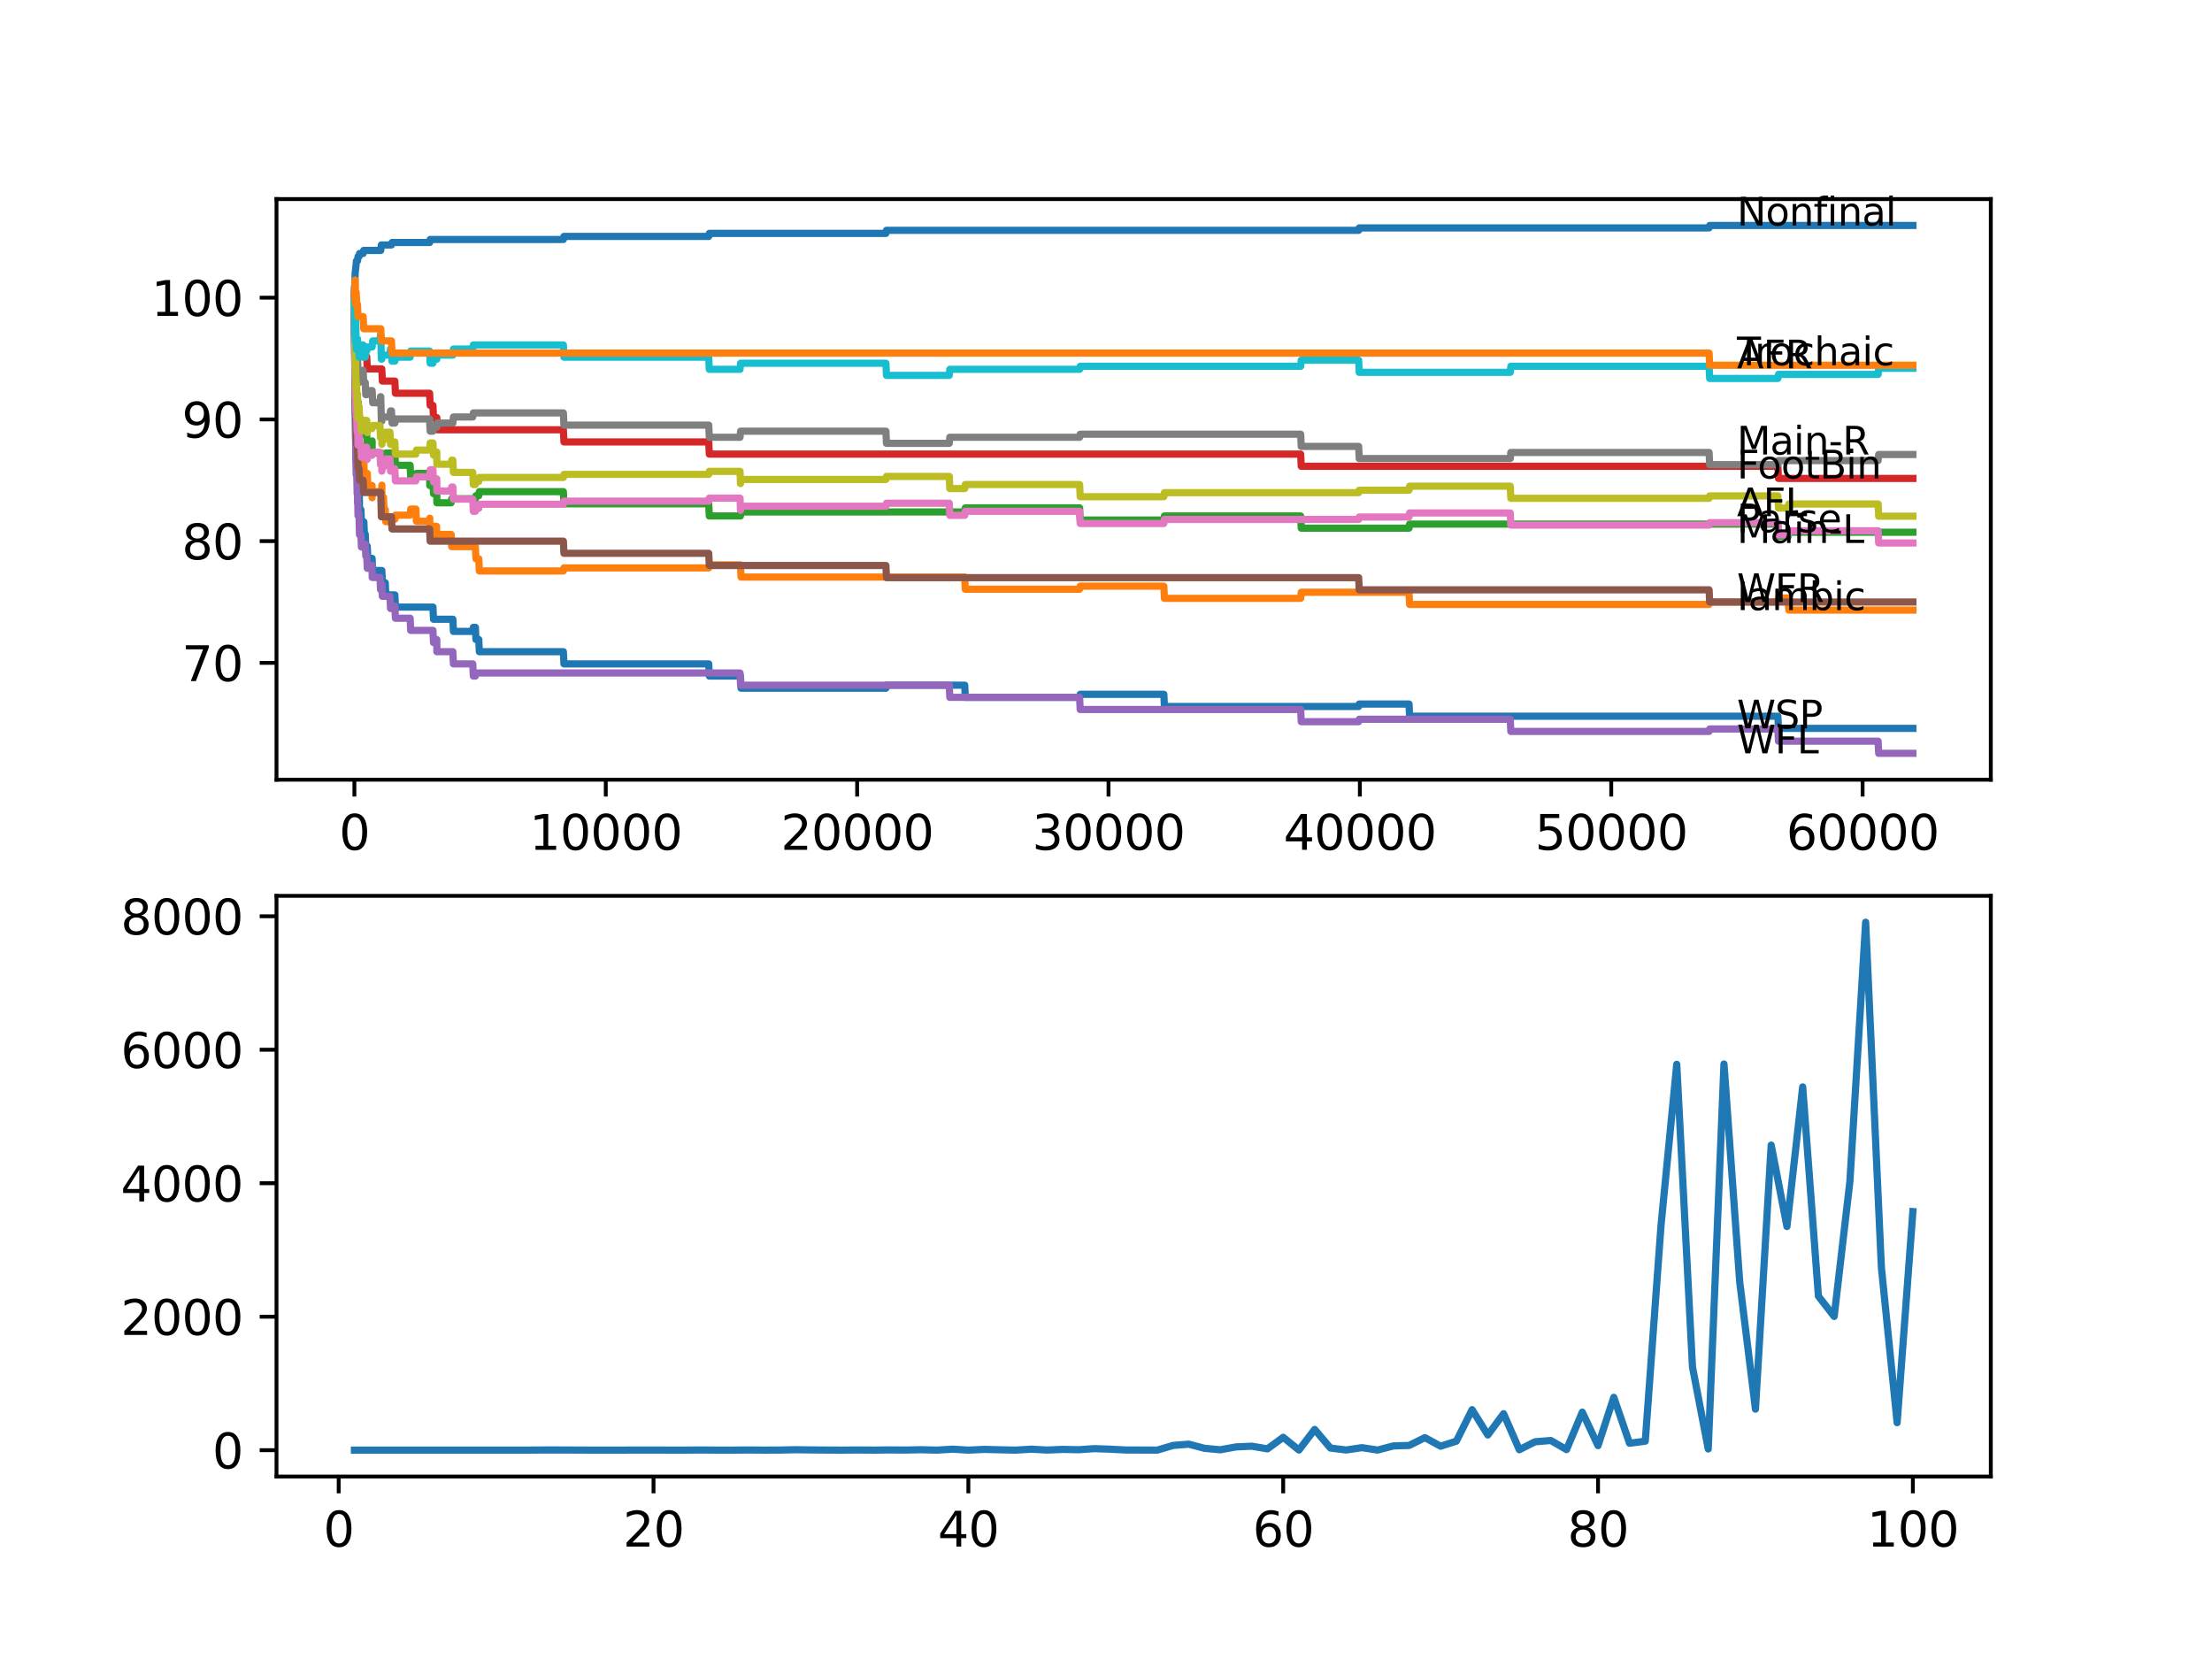 <?xml version="1.0" encoding="utf-8" standalone="no"?>
<!DOCTYPE svg PUBLIC "-//W3C//DTD SVG 1.1//EN"
  "http://www.w3.org/Graphics/SVG/1.1/DTD/svg11.dtd">
<svg xmlns:xlink="http://www.w3.org/1999/xlink" width="460.8pt" height="345.6pt" viewBox="0 0 460.8 345.6" xmlns="http://www.w3.org/2000/svg" version="1.1">
 <defs>
  <style type="text/css">*{stroke-linejoin: round; stroke-linecap: butt}</style>
 </defs>
 <g id="figure_1">
  <g id="patch_1">
   <path d="M 0 345.6 
L 460.8 345.6 
L 460.8 0 
L 0 0 
z
" style="fill: #ffffff"/>
  </g>
  <g id="axes_1">
   <g id="patch_2">
    <path d="M 57.6 162.432 
L 414.72 162.432 
L 414.72 41.472 
L 57.6 41.472 
z
" style="fill: #ffffff"/>
   </g>
   <g id="matplotlib.axis_1">
    <g id="xtick_1">
     <g id="line2d_1">
      <defs>
       <path id="mb372e92b62" d="M 0 0 
L 0 3.5 
" style="stroke: #000000; stroke-width: 0.8"/>
      </defs>
      <g>
       <use xlink:href="#mb372e92b62" x="73.827" y="162.432" style="stroke: #000000; stroke-width: 0.8"/>
      </g>
     </g>
     <g id="text_1">
      <!-- 0 -->
      <g transform="translate(70.646 177.03)scale(0.1 -0.1)">
       <defs>
        <path id="DejaVuSans-30" d="M 2034 4250 
Q 1547 4250 1301 3770 
Q 1056 3291 1056 2328 
Q 1056 1369 1301 889 
Q 1547 409 2034 409 
Q 2525 409 2770 889 
Q 3016 1369 3016 2328 
Q 3016 3291 2770 3770 
Q 2525 4250 2034 4250 
z
M 2034 4750 
Q 2819 4750 3233 4129 
Q 3647 3509 3647 2328 
Q 3647 1150 3233 529 
Q 2819 -91 2034 -91 
Q 1250 -91 836 529 
Q 422 1150 422 2328 
Q 422 3509 836 4129 
Q 1250 4750 2034 4750 
z
" transform="scale(0.016)"/>
       </defs>
       <use xlink:href="#DejaVuSans-30"/>
      </g>
     </g>
    </g>
    <g id="xtick_2">
     <g id="line2d_2">
      <g>
       <use xlink:href="#mb372e92b62" x="126.192" y="162.432" style="stroke: #000000; stroke-width: 0.8"/>
      </g>
     </g>
     <g id="text_2">
      <!-- 10000 -->
      <g transform="translate(110.286 177.03)scale(0.1 -0.1)">
       <defs>
        <path id="DejaVuSans-31" d="M 794 531 
L 1825 531 
L 1825 4091 
L 703 3866 
L 703 4441 
L 1819 4666 
L 2450 4666 
L 2450 531 
L 3481 531 
L 3481 0 
L 794 0 
L 794 531 
z
" transform="scale(0.016)"/>
       </defs>
       <use xlink:href="#DejaVuSans-31"/>
       <use xlink:href="#DejaVuSans-30" x="63.623"/>
       <use xlink:href="#DejaVuSans-30" x="127.246"/>
       <use xlink:href="#DejaVuSans-30" x="190.869"/>
       <use xlink:href="#DejaVuSans-30" x="254.492"/>
      </g>
     </g>
    </g>
    <g id="xtick_3">
     <g id="line2d_3">
      <g>
       <use xlink:href="#mb372e92b62" x="178.556" y="162.432" style="stroke: #000000; stroke-width: 0.8"/>
      </g>
     </g>
     <g id="text_3">
      <!-- 20000 -->
      <g transform="translate(162.65 177.03)scale(0.1 -0.1)">
       <defs>
        <path id="DejaVuSans-32" d="M 1228 531 
L 3431 531 
L 3431 0 
L 469 0 
L 469 531 
Q 828 903 1448 1529 
Q 2069 2156 2228 2338 
Q 2531 2678 2651 2914 
Q 2772 3150 2772 3378 
Q 2772 3750 2511 3984 
Q 2250 4219 1831 4219 
Q 1534 4219 1204 4116 
Q 875 4013 500 3803 
L 500 4441 
Q 881 4594 1212 4672 
Q 1544 4750 1819 4750 
Q 2544 4750 2975 4387 
Q 3406 4025 3406 3419 
Q 3406 3131 3298 2873 
Q 3191 2616 2906 2266 
Q 2828 2175 2409 1742 
Q 1991 1309 1228 531 
z
" transform="scale(0.016)"/>
       </defs>
       <use xlink:href="#DejaVuSans-32"/>
       <use xlink:href="#DejaVuSans-30" x="63.623"/>
       <use xlink:href="#DejaVuSans-30" x="127.246"/>
       <use xlink:href="#DejaVuSans-30" x="190.869"/>
       <use xlink:href="#DejaVuSans-30" x="254.492"/>
      </g>
     </g>
    </g>
    <g id="xtick_4">
     <g id="line2d_4">
      <g>
       <use xlink:href="#mb372e92b62" x="230.921" y="162.432" style="stroke: #000000; stroke-width: 0.8"/>
      </g>
     </g>
     <g id="text_4">
      <!-- 30000 -->
      <g transform="translate(215.015 177.03)scale(0.1 -0.1)">
       <defs>
        <path id="DejaVuSans-33" d="M 2597 2516 
Q 3050 2419 3304 2112 
Q 3559 1806 3559 1356 
Q 3559 666 3084 287 
Q 2609 -91 1734 -91 
Q 1441 -91 1130 -33 
Q 819 25 488 141 
L 488 750 
Q 750 597 1062 519 
Q 1375 441 1716 441 
Q 2309 441 2620 675 
Q 2931 909 2931 1356 
Q 2931 1769 2642 2001 
Q 2353 2234 1838 2234 
L 1294 2234 
L 1294 2753 
L 1863 2753 
Q 2328 2753 2575 2939 
Q 2822 3125 2822 3475 
Q 2822 3834 2567 4026 
Q 2313 4219 1838 4219 
Q 1578 4219 1281 4162 
Q 984 4106 628 3988 
L 628 4550 
Q 988 4650 1302 4700 
Q 1616 4750 1894 4750 
Q 2613 4750 3031 4423 
Q 3450 4097 3450 3541 
Q 3450 3153 3228 2886 
Q 3006 2619 2597 2516 
z
" transform="scale(0.016)"/>
       </defs>
       <use xlink:href="#DejaVuSans-33"/>
       <use xlink:href="#DejaVuSans-30" x="63.623"/>
       <use xlink:href="#DejaVuSans-30" x="127.246"/>
       <use xlink:href="#DejaVuSans-30" x="190.869"/>
       <use xlink:href="#DejaVuSans-30" x="254.492"/>
      </g>
     </g>
    </g>
    <g id="xtick_5">
     <g id="line2d_5">
      <g>
       <use xlink:href="#mb372e92b62" x="283.285" y="162.432" style="stroke: #000000; stroke-width: 0.8"/>
      </g>
     </g>
     <g id="text_5">
      <!-- 40000 -->
      <g transform="translate(267.379 177.03)scale(0.1 -0.1)">
       <defs>
        <path id="DejaVuSans-34" d="M 2419 4116 
L 825 1625 
L 2419 1625 
L 2419 4116 
z
M 2253 4666 
L 3047 4666 
L 3047 1625 
L 3713 1625 
L 3713 1100 
L 3047 1100 
L 3047 0 
L 2419 0 
L 2419 1100 
L 313 1100 
L 313 1709 
L 2253 4666 
z
" transform="scale(0.016)"/>
       </defs>
       <use xlink:href="#DejaVuSans-34"/>
       <use xlink:href="#DejaVuSans-30" x="63.623"/>
       <use xlink:href="#DejaVuSans-30" x="127.246"/>
       <use xlink:href="#DejaVuSans-30" x="190.869"/>
       <use xlink:href="#DejaVuSans-30" x="254.492"/>
      </g>
     </g>
    </g>
    <g id="xtick_6">
     <g id="line2d_6">
      <g>
       <use xlink:href="#mb372e92b62" x="335.65" y="162.432" style="stroke: #000000; stroke-width: 0.8"/>
      </g>
     </g>
     <g id="text_6">
      <!-- 50000 -->
      <g transform="translate(319.744 177.03)scale(0.1 -0.1)">
       <defs>
        <path id="DejaVuSans-35" d="M 691 4666 
L 3169 4666 
L 3169 4134 
L 1269 4134 
L 1269 2991 
Q 1406 3038 1543 3061 
Q 1681 3084 1819 3084 
Q 2600 3084 3056 2656 
Q 3513 2228 3513 1497 
Q 3513 744 3044 326 
Q 2575 -91 1722 -91 
Q 1428 -91 1123 -41 
Q 819 9 494 109 
L 494 744 
Q 775 591 1075 516 
Q 1375 441 1709 441 
Q 2250 441 2565 725 
Q 2881 1009 2881 1497 
Q 2881 1984 2565 2268 
Q 2250 2553 1709 2553 
Q 1456 2553 1204 2497 
Q 953 2441 691 2322 
L 691 4666 
z
" transform="scale(0.016)"/>
       </defs>
       <use xlink:href="#DejaVuSans-35"/>
       <use xlink:href="#DejaVuSans-30" x="63.623"/>
       <use xlink:href="#DejaVuSans-30" x="127.246"/>
       <use xlink:href="#DejaVuSans-30" x="190.869"/>
       <use xlink:href="#DejaVuSans-30" x="254.492"/>
      </g>
     </g>
    </g>
    <g id="xtick_7">
     <g id="line2d_7">
      <g>
       <use xlink:href="#mb372e92b62" x="388.014" y="162.432" style="stroke: #000000; stroke-width: 0.8"/>
      </g>
     </g>
     <g id="text_7">
      <!-- 60000 -->
      <g transform="translate(372.108 177.03)scale(0.1 -0.1)">
       <defs>
        <path id="DejaVuSans-36" d="M 2113 2584 
Q 1688 2584 1439 2293 
Q 1191 2003 1191 1497 
Q 1191 994 1439 701 
Q 1688 409 2113 409 
Q 2538 409 2786 701 
Q 3034 994 3034 1497 
Q 3034 2003 2786 2293 
Q 2538 2584 2113 2584 
z
M 3366 4563 
L 3366 3988 
Q 3128 4100 2886 4159 
Q 2644 4219 2406 4219 
Q 1781 4219 1451 3797 
Q 1122 3375 1075 2522 
Q 1259 2794 1537 2939 
Q 1816 3084 2150 3084 
Q 2853 3084 3261 2657 
Q 3669 2231 3669 1497 
Q 3669 778 3244 343 
Q 2819 -91 2113 -91 
Q 1303 -91 875 529 
Q 447 1150 447 2328 
Q 447 3434 972 4092 
Q 1497 4750 2381 4750 
Q 2619 4750 2861 4703 
Q 3103 4656 3366 4563 
z
" transform="scale(0.016)"/>
       </defs>
       <use xlink:href="#DejaVuSans-36"/>
       <use xlink:href="#DejaVuSans-30" x="63.623"/>
       <use xlink:href="#DejaVuSans-30" x="127.246"/>
       <use xlink:href="#DejaVuSans-30" x="190.869"/>
       <use xlink:href="#DejaVuSans-30" x="254.492"/>
      </g>
     </g>
    </g>
   </g>
   <g id="matplotlib.axis_2">
    <g id="ytick_1">
     <g id="line2d_8">
      <defs>
       <path id="m3201415419" d="M 0 0 
L -3.5 0 
" style="stroke: #000000; stroke-width: 0.8"/>
      </defs>
      <g>
       <use xlink:href="#m3201415419" x="57.6" y="138.085" style="stroke: #000000; stroke-width: 0.8"/>
      </g>
     </g>
     <g id="text_8">
      <!-- 70 -->
      <g transform="translate(37.875 141.885)scale(0.1 -0.1)">
       <defs>
        <path id="DejaVuSans-37" d="M 525 4666 
L 3525 4666 
L 3525 4397 
L 1831 0 
L 1172 0 
L 2766 4134 
L 525 4134 
L 525 4666 
z
" transform="scale(0.016)"/>
       </defs>
       <use xlink:href="#DejaVuSans-37"/>
       <use xlink:href="#DejaVuSans-30" x="63.623"/>
      </g>
     </g>
    </g>
    <g id="ytick_2">
     <g id="line2d_9">
      <g>
       <use xlink:href="#m3201415419" x="57.6" y="112.729" style="stroke: #000000; stroke-width: 0.8"/>
      </g>
     </g>
     <g id="text_9">
      <!-- 80 -->
      <g transform="translate(37.875 116.528)scale(0.1 -0.1)">
       <defs>
        <path id="DejaVuSans-38" d="M 2034 2216 
Q 1584 2216 1326 1975 
Q 1069 1734 1069 1313 
Q 1069 891 1326 650 
Q 1584 409 2034 409 
Q 2484 409 2743 651 
Q 3003 894 3003 1313 
Q 3003 1734 2745 1975 
Q 2488 2216 2034 2216 
z
M 1403 2484 
Q 997 2584 770 2862 
Q 544 3141 544 3541 
Q 544 4100 942 4425 
Q 1341 4750 2034 4750 
Q 2731 4750 3128 4425 
Q 3525 4100 3525 3541 
Q 3525 3141 3298 2862 
Q 3072 2584 2669 2484 
Q 3125 2378 3379 2068 
Q 3634 1759 3634 1313 
Q 3634 634 3220 271 
Q 2806 -91 2034 -91 
Q 1263 -91 848 271 
Q 434 634 434 1313 
Q 434 1759 690 2068 
Q 947 2378 1403 2484 
z
M 1172 3481 
Q 1172 3119 1398 2916 
Q 1625 2713 2034 2713 
Q 2441 2713 2670 2916 
Q 2900 3119 2900 3481 
Q 2900 3844 2670 4047 
Q 2441 4250 2034 4250 
Q 1625 4250 1398 4047 
Q 1172 3844 1172 3481 
z
" transform="scale(0.016)"/>
       </defs>
       <use xlink:href="#DejaVuSans-38"/>
       <use xlink:href="#DejaVuSans-30" x="63.623"/>
      </g>
     </g>
    </g>
    <g id="ytick_3">
     <g id="line2d_10">
      <g>
       <use xlink:href="#m3201415419" x="57.6" y="87.372" style="stroke: #000000; stroke-width: 0.8"/>
      </g>
     </g>
     <g id="text_10">
      <!-- 90 -->
      <g transform="translate(37.875 91.171)scale(0.1 -0.1)">
       <defs>
        <path id="DejaVuSans-39" d="M 703 97 
L 703 672 
Q 941 559 1184 500 
Q 1428 441 1663 441 
Q 2288 441 2617 861 
Q 2947 1281 2994 2138 
Q 2813 1869 2534 1725 
Q 2256 1581 1919 1581 
Q 1219 1581 811 2004 
Q 403 2428 403 3163 
Q 403 3881 828 4315 
Q 1253 4750 1959 4750 
Q 2769 4750 3195 4129 
Q 3622 3509 3622 2328 
Q 3622 1225 3098 567 
Q 2575 -91 1691 -91 
Q 1453 -91 1209 -44 
Q 966 3 703 97 
z
M 1959 2075 
Q 2384 2075 2632 2365 
Q 2881 2656 2881 3163 
Q 2881 3666 2632 3958 
Q 2384 4250 1959 4250 
Q 1534 4250 1286 3958 
Q 1038 3666 1038 3163 
Q 1038 2656 1286 2365 
Q 1534 2075 1959 2075 
z
" transform="scale(0.016)"/>
       </defs>
       <use xlink:href="#DejaVuSans-39"/>
       <use xlink:href="#DejaVuSans-30" x="63.623"/>
      </g>
     </g>
    </g>
    <g id="ytick_4">
     <g id="line2d_11">
      <g>
       <use xlink:href="#m3201415419" x="57.6" y="62.015" style="stroke: #000000; stroke-width: 0.8"/>
      </g>
     </g>
     <g id="text_11">
      <!-- 100 -->
      <g transform="translate(31.512 65.814)scale(0.1 -0.1)">
       <use xlink:href="#DejaVuSans-31"/>
       <use xlink:href="#DejaVuSans-30" x="63.623"/>
       <use xlink:href="#DejaVuSans-30" x="127.246"/>
      </g>
     </g>
    </g>
   </g>
   <g id="line2d_12">
    <path d="M 73.833 64.551 
L 73.838 64.551 
L 73.99 84.625 
L 74.006 84.625 
L 74.136 94.768 
L 74.199 94.768 
L 74.314 98.994 
L 74.576 98.994 
L 74.692 98.571 
L 74.775 98.571 
L 74.901 106.178 
L 75.178 106.178 
L 75.294 108.714 
L 75.796 108.714 
L 75.912 111.249 
L 76.084 111.249 
L 76.2 113.785 
L 76.503 113.785 
L 76.619 116.321 
L 77.514 116.321 
L 77.629 118.856 
L 79.546 118.856 
L 79.661 121.392 
L 80.253 121.392 
L 80.368 123.928 
L 82.258 123.928 
L 82.373 126.463 
L 90.191 126.463 
L 90.307 128.999 
L 94.339 128.999 
L 94.454 131.535 
L 98.486 131.535 
L 98.601 130.69 
L 99.031 130.69 
L 99.146 133.225 
L 99.737 133.225 
L 99.853 135.761 
L 117.363 135.761 
L 117.479 138.297 
L 147.64 138.297 
L 147.756 140.832 
L 154.254 140.832 
L 154.369 143.368 
L 184.552 143.368 
L 184.667 142.734 
L 200.968 142.734 
L 201.084 145.27 
L 224.904 145.27 
L 225.019 144.636 
L 242.452 144.636 
L 242.567 147.171 
L 283.034 147.171 
L 283.149 146.664 
L 293.528 146.664 
L 293.643 149.2 
L 370.368 149.2 
L 370.483 151.736 
L 398.487 151.736 
L 398.487 151.736 
" clip-path="url(#pc81f3f7ae3)" style="fill: none; stroke: #1f77b4; stroke-width: 1.5; stroke-linecap: square"/>
   </g>
   <g id="line2d_13">
    <path d="M 73.833 62.015 
L 73.838 62.015 
L 73.948 74.694 
L 73.969 73.848 
L 73.979 73.214 
L 74.006 78.286 
L 74.037 77.441 
L 74.157 84.414 
L 74.199 84.414 
L 74.32 88.978 
L 74.383 88.978 
L 74.466 94.049 
L 74.503 93.542 
L 74.576 93.542 
L 74.692 93.119 
L 74.697 93.119 
L 74.812 96.289 
L 75.65 96.289 
L 75.765 95.655 
L 75.796 95.655 
L 75.917 100.726 
L 76.084 100.726 
L 76.2 99.459 
L 76.399 99.459 
L 76.503 98.613 
L 76.619 101.149 
L 77.514 101.149 
L 77.524 103.685 
L 77.624 102.417 
L 79.321 102.417 
L 79.436 101.91 
L 79.535 101.91 
L 79.546 101.065 
L 79.551 103.6 
L 79.635 103.6 
L 79.881 103.6 
L 79.996 106.136 
L 80.253 106.136 
L 80.368 108.672 
L 81.551 108.672 
L 81.666 108.164 
L 82.258 108.164 
L 82.373 107.319 
L 85.437 107.319 
L 85.552 106.051 
L 86.631 106.051 
L 86.746 108.587 
L 89.495 108.587 
L 89.532 107.953 
L 89.537 110.489 
L 89.589 110.489 
L 90.191 110.489 
L 90.307 109.644 
L 90.951 109.644 
L 90.998 112.179 
L 91.061 111.334 
L 93.983 111.334 
L 94.098 113.87 
L 99.031 113.87 
L 99.146 116.405 
L 99.737 116.405 
L 99.853 118.941 
L 117.363 118.941 
L 117.479 118.307 
L 147.64 118.307 
L 147.756 117.673 
L 154.254 117.673 
L 154.369 120.209 
L 200.968 120.209 
L 201.084 122.745 
L 224.904 122.745 
L 225.019 122.111 
L 242.452 122.111 
L 242.567 124.646 
L 270.954 124.646 
L 271.069 123.378 
L 293.528 123.378 
L 293.643 125.914 
L 356.035 125.914 
L 356.151 125.407 
L 370.368 125.407 
L 370.483 124.562 
L 372.525 124.562 
L 372.64 127.097 
L 398.487 127.097 
L 398.487 127.097 
" clip-path="url(#pc81f3f7ae3)" style="fill: none; stroke: #ff7f0e; stroke-width: 1.5; stroke-linecap: square"/>
   </g>
   <g id="line2d_14">
    <path d="M 73.833 64.551 
L 73.838 64.551 
L 73.979 83.146 
L 73.985 82.639 
L 73.995 82.639 
L 74.006 81.286 
L 74.026 86.358 
L 74.079 85.09 
L 74.105 85.09 
L 74.152 87.625 
L 74.215 86.146 
L 74.288 86.146 
L 74.414 83.611 
L 74.576 83.611 
L 74.692 86.146 
L 74.697 86.146 
L 74.775 85.301 
L 74.781 87.837 
L 74.791 87.837 
L 74.801 90.372 
L 74.901 89.739 
L 75.796 89.739 
L 75.912 88.259 
L 76.084 88.259 
L 76.2 90.795 
L 76.399 90.795 
L 76.503 93.331 
L 76.509 92.485 
L 77.514 92.485 
L 77.524 91.852 
L 77.53 94.387 
L 77.608 94.387 
L 79.535 94.387 
L 79.546 96.923 
L 79.645 96.078 
L 79.881 96.078 
L 79.996 95.232 
L 80.253 95.232 
L 80.368 94.387 
L 82.258 94.387 
L 82.373 96.923 
L 85.437 96.923 
L 85.552 99.459 
L 86.631 99.459 
L 86.746 98.613 
L 89.495 98.613 
L 89.532 101.149 
L 89.605 100.304 
L 90.191 100.304 
L 90.307 102.839 
L 90.951 102.839 
L 90.998 102.206 
L 91.003 104.741 
L 91.045 104.741 
L 93.983 104.741 
L 94.098 103.896 
L 99.031 103.896 
L 99.146 103.262 
L 99.737 103.262 
L 99.853 102.417 
L 117.363 102.417 
L 117.479 104.953 
L 147.64 104.953 
L 147.756 107.488 
L 154.254 107.488 
L 154.369 106.643 
L 200.968 106.643 
L 201.084 105.798 
L 224.904 105.798 
L 225.019 108.333 
L 242.452 108.333 
L 242.567 107.488 
L 270.954 107.488 
L 271.069 110.024 
L 293.528 110.024 
L 293.643 109.179 
L 370.368 109.179 
L 370.483 111.714 
L 372.525 111.714 
L 372.64 110.869 
L 398.487 110.869 
L 398.487 110.869 
" clip-path="url(#pc81f3f7ae3)" style="fill: none; stroke: #2ca02c; stroke-width: 1.5; stroke-linecap: square"/>
   </g>
   <g id="line2d_15">
    <path d="M 73.833 62.015 
L 73.838 62.015 
L 73.854 61.381 
L 73.896 68.354 
L 73.969 68.354 
L 73.979 73.426 
L 74.084 71.778 
L 74.791 71.778 
L 74.906 74.313 
L 76.399 74.313 
L 76.514 76.849 
L 79.535 76.849 
L 79.65 79.385 
L 82.258 79.385 
L 82.373 81.92 
L 89.495 81.92 
L 89.61 84.456 
L 90.191 84.456 
L 90.307 86.992 
L 90.998 86.992 
L 91.113 89.527 
L 117.363 89.527 
L 117.479 92.063 
L 147.64 92.063 
L 147.756 94.599 
L 270.954 94.599 
L 271.069 97.134 
L 370.368 97.134 
L 370.483 99.67 
L 398.487 99.67 
L 398.487 99.67 
" clip-path="url(#pc81f3f7ae3)" style="fill: none; stroke: #d62728; stroke-width: 1.5; stroke-linecap: square"/>
   </g>
   <g id="line2d_16">
    <path d="M 73.833 64.551 
L 73.979 84.836 
L 73.985 84.329 
L 74.006 84.329 
L 74.136 96.374 
L 74.163 96.374 
L 74.199 98.909 
L 74.273 97.768 
L 74.283 97.768 
L 74.403 102.839 
L 74.466 102.839 
L 74.477 102.332 
L 74.482 104.868 
L 74.54 104.868 
L 74.576 107.404 
L 74.655 106.981 
L 74.775 106.981 
L 74.89 111.419 
L 75.178 111.419 
L 75.294 113.954 
L 75.828 113.954 
L 75.943 113.32 
L 76.084 113.32 
L 76.2 115.856 
L 76.399 115.856 
L 76.514 118.392 
L 77.514 118.392 
L 77.524 117.758 
L 77.53 120.293 
L 77.608 120.293 
L 79.153 120.293 
L 79.268 122.829 
L 79.321 122.829 
L 79.441 121.688 
L 79.535 121.688 
L 79.65 124.224 
L 81.237 124.224 
L 81.352 126.759 
L 81.551 126.759 
L 81.666 126.252 
L 82.258 126.252 
L 82.373 128.788 
L 85.437 128.788 
L 85.552 131.324 
L 90.191 131.324 
L 90.307 133.859 
L 90.951 133.859 
L 90.998 133.225 
L 91.003 135.761 
L 91.045 135.761 
L 94.339 135.761 
L 94.454 138.297 
L 98.486 138.297 
L 98.601 140.832 
L 99.031 140.832 
L 99.146 140.198 
L 154.16 140.198 
L 154.275 142.734 
L 197.748 142.734 
L 197.863 145.27 
L 224.904 145.27 
L 225.019 147.805 
L 270.954 147.805 
L 271.069 150.341 
L 283.034 150.341 
L 283.149 149.834 
L 314.615 149.834 
L 314.73 152.37 
L 356.035 152.37 
L 356.151 151.862 
L 370.368 151.862 
L 370.483 154.398 
L 391.245 154.398 
L 391.36 156.934 
L 398.487 156.934 
L 398.487 156.934 
" clip-path="url(#pc81f3f7ae3)" style="fill: none; stroke: #9467bd; stroke-width: 1.5; stroke-linecap: square"/>
   </g>
   <g id="line2d_17">
    <path d="M 73.833 64.551 
L 73.843 64.551 
L 73.99 82.301 
L 73.995 82.301 
L 74.115 87.372 
L 74.131 87.372 
L 74.252 92.443 
L 74.466 92.443 
L 74.587 97.515 
L 74.791 97.515 
L 74.906 100.05 
L 75.65 100.05 
L 75.765 102.586 
L 79.321 102.586 
L 79.441 107.657 
L 81.551 107.657 
L 81.666 110.193 
L 89.495 110.193 
L 89.61 112.729 
L 117.363 112.729 
L 117.479 115.264 
L 147.64 115.264 
L 147.756 117.8 
L 184.552 117.8 
L 184.667 120.336 
L 283.034 120.336 
L 283.149 122.871 
L 356.035 122.871 
L 356.151 125.407 
L 398.487 125.407 
L 398.487 125.407 
" clip-path="url(#pc81f3f7ae3)" style="fill: none; stroke: #8c564b; stroke-width: 1.5; stroke-linecap: square"/>
   </g>
   <g id="line2d_18">
    <path d="M 73.833 64.551 
L 73.958 78.497 
L 73.969 77.652 
L 73.974 77.018 
L 74.032 82.765 
L 74.042 82.131 
L 74.074 82.131 
L 74.11 80.864 
L 74.131 85.935 
L 74.163 84.245 
L 74.199 86.78 
L 74.273 85.639 
L 74.283 85.639 
L 74.383 89.865 
L 74.398 88.175 
L 74.466 88.175 
L 74.477 87.668 
L 74.482 90.203 
L 74.54 90.203 
L 74.576 92.739 
L 74.655 92.316 
L 74.697 92.316 
L 74.807 90.203 
L 74.922 92.739 
L 75.178 92.739 
L 75.294 95.275 
L 75.65 95.275 
L 75.765 94.641 
L 75.796 94.641 
L 75.912 93.162 
L 76.399 93.162 
L 76.503 95.697 
L 76.509 94.852 
L 77.514 94.852 
L 77.629 94.218 
L 79.153 94.218 
L 79.268 96.754 
L 79.321 96.754 
L 79.441 95.613 
L 79.535 95.613 
L 79.546 98.148 
L 79.645 97.303 
L 79.881 97.303 
L 79.996 96.458 
L 80.253 96.458 
L 80.368 95.613 
L 81.237 95.613 
L 81.352 98.148 
L 81.551 98.148 
L 81.666 97.641 
L 82.258 97.641 
L 82.373 100.177 
L 86.631 100.177 
L 86.746 99.332 
L 89.495 99.332 
L 89.615 97.853 
L 90.191 97.853 
L 90.307 100.388 
L 90.951 100.388 
L 90.998 99.754 
L 91.003 102.29 
L 91.045 102.29 
L 93.983 102.29 
L 94.098 101.445 
L 94.339 101.445 
L 94.454 103.981 
L 98.486 103.981 
L 98.601 106.516 
L 99.031 106.516 
L 99.146 105.882 
L 99.737 105.882 
L 99.853 105.037 
L 117.363 105.037 
L 117.479 104.403 
L 147.64 104.403 
L 147.756 103.769 
L 154.16 103.769 
L 154.254 106.305 
L 154.27 105.46 
L 184.552 105.46 
L 184.667 104.826 
L 197.748 104.826 
L 197.863 107.361 
L 200.968 107.361 
L 201.084 106.516 
L 224.904 106.516 
L 225.019 109.052 
L 242.452 109.052 
L 242.567 108.207 
L 283.034 108.207 
L 283.149 107.7 
L 293.528 107.7 
L 293.643 106.854 
L 314.615 106.854 
L 314.73 109.39 
L 356.035 109.39 
L 356.151 108.883 
L 370.368 108.883 
L 370.483 111.419 
L 372.525 111.419 
L 372.64 110.573 
L 391.245 110.573 
L 391.36 113.109 
L 398.487 113.109 
L 398.487 113.109 
" clip-path="url(#pc81f3f7ae3)" style="fill: none; stroke: #e377c2; stroke-width: 1.5; stroke-linecap: square"/>
   </g>
   <g id="line2d_19">
    <path d="M 73.833 61.508 
L 73.843 60.24 
L 73.896 71.017 
L 73.901 71.017 
L 73.906 71.017 
L 73.958 66.157 
L 74 72.496 
L 74.011 72.496 
L 74.021 72.496 
L 74.095 70.383 
L 74.11 75.454 
L 74.121 74.186 
L 74.126 74.186 
L 74.131 72.919 
L 74.21 76.722 
L 74.225 76.722 
L 74.283 76.722 
L 74.403 74.609 
L 74.466 74.609 
L 74.582 77.145 
L 74.791 77.145 
L 74.807 79.68 
L 74.901 78.413 
L 75.178 78.413 
L 75.294 77.145 
L 75.65 77.145 
L 75.765 79.68 
L 76.084 79.68 
L 76.2 82.216 
L 76.399 82.216 
L 76.514 81.371 
L 77.524 81.371 
L 77.64 83.906 
L 79.153 83.906 
L 79.268 82.639 
L 79.321 82.639 
L 79.441 87.71 
L 79.535 87.71 
L 79.65 86.865 
L 81.237 86.865 
L 81.352 85.597 
L 81.551 85.597 
L 81.666 88.133 
L 82.258 88.133 
L 82.373 87.287 
L 89.495 87.287 
L 89.61 89.823 
L 90.191 89.823 
L 90.307 88.978 
L 90.998 88.978 
L 91.113 88.133 
L 94.339 88.133 
L 94.454 86.865 
L 98.486 86.865 
L 98.601 86.02 
L 117.363 86.02 
L 117.479 88.555 
L 147.64 88.555 
L 147.756 91.091 
L 154.16 91.091 
L 154.275 89.823 
L 184.552 89.823 
L 184.667 92.359 
L 197.748 92.359 
L 197.863 91.091 
L 224.904 91.091 
L 225.019 90.457 
L 270.954 90.457 
L 271.069 92.993 
L 283.034 92.993 
L 283.149 95.528 
L 314.615 95.528 
L 314.73 94.26 
L 356.035 94.26 
L 356.151 96.796 
L 370.368 96.796 
L 370.483 95.951 
L 391.245 95.951 
L 391.36 94.683 
L 398.487 94.683 
L 398.487 94.683 
" clip-path="url(#pc81f3f7ae3)" style="fill: none; stroke: #7f7f7f; stroke-width: 1.5; stroke-linecap: square"/>
   </g>
   <g id="line2d_20">
    <path d="M 73.833 61.508 
L 73.958 72.919 
L 73.964 72.073 
L 73.969 72.073 
L 73.974 71.439 
L 74.032 77.187 
L 74.042 76.553 
L 74.074 76.553 
L 74.11 75.285 
L 74.131 80.357 
L 74.163 78.666 
L 74.199 81.202 
L 74.273 80.061 
L 74.283 80.061 
L 74.383 84.287 
L 74.398 82.596 
L 74.466 82.596 
L 74.477 82.089 
L 74.482 84.625 
L 74.54 84.625 
L 74.576 87.161 
L 74.655 86.738 
L 74.697 86.738 
L 74.807 84.625 
L 74.922 87.161 
L 75.178 87.161 
L 75.294 89.696 
L 75.65 89.696 
L 75.765 89.062 
L 75.796 89.062 
L 75.912 87.583 
L 76.399 87.583 
L 76.503 90.119 
L 76.509 89.274 
L 77.514 89.274 
L 77.629 88.64 
L 79.153 88.64 
L 79.268 91.175 
L 79.321 91.175 
L 79.441 90.034 
L 79.535 90.034 
L 79.546 92.57 
L 79.645 91.725 
L 79.881 91.725 
L 79.996 90.88 
L 80.253 90.88 
L 80.368 90.034 
L 81.237 90.034 
L 81.352 92.57 
L 81.551 92.57 
L 81.666 92.063 
L 82.258 92.063 
L 82.373 94.599 
L 86.631 94.599 
L 86.746 93.753 
L 89.495 93.753 
L 89.615 92.274 
L 90.191 92.274 
L 90.307 94.81 
L 90.951 94.81 
L 90.998 94.176 
L 91.003 96.712 
L 91.045 96.712 
L 93.983 96.712 
L 94.098 95.866 
L 94.339 95.866 
L 94.454 98.402 
L 98.486 98.402 
L 98.601 100.938 
L 99.031 100.938 
L 99.146 100.304 
L 99.737 100.304 
L 99.853 99.459 
L 117.363 99.459 
L 117.479 98.825 
L 147.64 98.825 
L 147.756 98.191 
L 154.16 98.191 
L 154.254 100.726 
L 154.27 99.881 
L 184.552 99.881 
L 184.667 99.247 
L 197.748 99.247 
L 197.863 101.783 
L 200.968 101.783 
L 201.084 100.938 
L 224.904 100.938 
L 225.019 103.473 
L 242.452 103.473 
L 242.567 102.628 
L 283.034 102.628 
L 283.149 102.121 
L 293.528 102.121 
L 293.643 101.276 
L 314.615 101.276 
L 314.73 103.811 
L 356.035 103.811 
L 356.151 103.304 
L 370.368 103.304 
L 370.483 105.84 
L 372.525 105.84 
L 372.64 104.995 
L 391.245 104.995 
L 391.36 107.53 
L 398.487 107.53 
L 398.487 107.53 
" clip-path="url(#pc81f3f7ae3)" style="fill: none; stroke: #bcbd22; stroke-width: 1.5; stroke-linecap: square"/>
   </g>
   <g id="line2d_21">
    <path d="M 73.833 61.508 
L 73.843 59.606 
L 73.896 69.538 
L 73.911 68.27 
L 73.922 68.27 
L 73.958 64.678 
L 74 71.017 
L 74.042 66.368 
L 74.095 66.368 
L 74.215 72.707 
L 74.283 72.707 
L 74.403 70.594 
L 74.466 70.594 
L 74.582 73.13 
L 74.775 73.13 
L 74.791 71.862 
L 74.796 74.398 
L 74.885 73.13 
L 75.178 73.13 
L 75.294 71.862 
L 75.65 71.862 
L 75.765 74.398 
L 76.084 74.398 
L 76.2 73.13 
L 76.399 73.13 
L 76.514 72.285 
L 77.524 72.285 
L 77.64 71.017 
L 79.153 71.017 
L 79.268 69.749 
L 79.321 69.749 
L 79.441 74.82 
L 79.535 74.82 
L 79.65 73.975 
L 81.237 73.975 
L 81.352 72.707 
L 81.551 72.707 
L 81.666 75.243 
L 82.258 75.243 
L 82.373 74.398 
L 85.437 74.398 
L 85.552 73.13 
L 89.495 73.13 
L 89.61 75.666 
L 90.191 75.666 
L 90.307 74.82 
L 90.998 74.82 
L 91.113 73.975 
L 94.339 73.975 
L 94.454 72.707 
L 98.486 72.707 
L 98.601 71.862 
L 117.363 71.862 
L 117.479 74.398 
L 147.64 74.398 
L 147.756 76.933 
L 154.16 76.933 
L 154.275 75.666 
L 184.552 75.666 
L 184.667 78.201 
L 197.748 78.201 
L 197.863 76.933 
L 224.904 76.933 
L 225.019 76.299 
L 270.954 76.299 
L 271.069 75.032 
L 283.034 75.032 
L 283.149 77.567 
L 314.615 77.567 
L 314.73 76.299 
L 356.035 76.299 
L 356.151 78.835 
L 370.368 78.835 
L 370.483 77.99 
L 391.245 77.99 
L 391.36 76.722 
L 398.487 76.722 
L 398.487 76.722 
" clip-path="url(#pc81f3f7ae3)" style="fill: none; stroke: #17becf; stroke-width: 1.5; stroke-linecap: square"/>
   </g>
   <g id="line2d_22">
    <path d="M 73.833 61.508 
L 73.843 61.508 
L 73.99 56.859 
L 73.995 56.859 
L 74.115 55.718 
L 74.131 55.718 
L 74.246 54.366 
L 74.466 54.366 
L 74.587 53.436 
L 74.791 53.436 
L 74.906 52.802 
L 75.65 52.802 
L 75.765 52.168 
L 79.321 52.168 
L 79.441 51.027 
L 81.551 51.027 
L 81.666 50.52 
L 89.495 50.52 
L 89.61 49.886 
L 117.363 49.886 
L 117.479 49.252 
L 147.64 49.252 
L 147.756 48.618 
L 184.552 48.618 
L 184.667 47.984 
L 283.034 47.984 
L 283.149 47.477 
L 356.035 47.477 
L 356.151 46.97 
L 398.487 46.97 
L 398.487 46.97 
" clip-path="url(#pc81f3f7ae3)" style="fill: none; stroke: #1f77b4; stroke-width: 1.5; stroke-linecap: square"/>
   </g>
   <g id="line2d_23">
    <path d="M 73.833 61.508 
L 73.848 61.508 
L 73.964 58.338 
L 73.995 58.338 
L 74.105 63.41 
L 74.11 60.874 
L 74.205 60.874 
L 74.32 63.41 
L 74.466 63.41 
L 74.582 65.945 
L 75.65 65.945 
L 75.765 68.481 
L 79.321 68.481 
L 79.436 71.017 
L 81.551 71.017 
L 81.666 73.552 
L 356.035 73.552 
L 356.151 76.088 
L 398.487 76.088 
L 398.487 76.088 
" clip-path="url(#pc81f3f7ae3)" style="fill: none; stroke: #ff7f0e; stroke-width: 1.5; stroke-linecap: square"/>
   </g>
   <g id="patch_3">
    <path d="M 57.6 162.432 
L 57.6 41.472 
" style="fill: none; stroke: #000000; stroke-width: 0.8; stroke-linejoin: miter; stroke-linecap: square"/>
   </g>
   <g id="patch_4">
    <path d="M 414.72 162.432 
L 414.72 41.472 
" style="fill: none; stroke: #000000; stroke-width: 0.8; stroke-linejoin: miter; stroke-linecap: square"/>
   </g>
   <g id="patch_5">
    <path d="M 57.6 162.432 
L 414.72 162.432 
" style="fill: none; stroke: #000000; stroke-width: 0.8; stroke-linejoin: miter; stroke-linecap: square"/>
   </g>
   <g id="patch_6">
    <path d="M 57.6 41.472 
L 414.72 41.472 
" style="fill: none; stroke: #000000; stroke-width: 0.8; stroke-linejoin: miter; stroke-linecap: square"/>
   </g>
   <g id="text_12">
    <!-- WSP -->
    <g transform="translate(361.832 151.736)scale(0.08 -0.08)">
     <defs>
      <path id="DejaVuSans-57" d="M 213 4666 
L 850 4666 
L 1831 722 
L 2809 4666 
L 3519 4666 
L 4500 722 
L 5478 4666 
L 6119 4666 
L 4947 0 
L 4153 0 
L 3169 4050 
L 2175 0 
L 1381 0 
L 213 4666 
z
" transform="scale(0.016)"/>
      <path id="DejaVuSans-53" d="M 3425 4513 
L 3425 3897 
Q 3066 4069 2747 4153 
Q 2428 4238 2131 4238 
Q 1616 4238 1336 4038 
Q 1056 3838 1056 3469 
Q 1056 3159 1242 3001 
Q 1428 2844 1947 2747 
L 2328 2669 
Q 3034 2534 3370 2195 
Q 3706 1856 3706 1288 
Q 3706 609 3251 259 
Q 2797 -91 1919 -91 
Q 1588 -91 1214 -16 
Q 841 59 441 206 
L 441 856 
Q 825 641 1194 531 
Q 1563 422 1919 422 
Q 2459 422 2753 634 
Q 3047 847 3047 1241 
Q 3047 1584 2836 1778 
Q 2625 1972 2144 2069 
L 1759 2144 
Q 1053 2284 737 2584 
Q 422 2884 422 3419 
Q 422 4038 858 4394 
Q 1294 4750 2059 4750 
Q 2388 4750 2728 4690 
Q 3069 4631 3425 4513 
z
" transform="scale(0.016)"/>
      <path id="DejaVuSans-50" d="M 1259 4147 
L 1259 2394 
L 2053 2394 
Q 2494 2394 2734 2622 
Q 2975 2850 2975 3272 
Q 2975 3691 2734 3919 
Q 2494 4147 2053 4147 
L 1259 4147 
z
M 628 4666 
L 2053 4666 
Q 2838 4666 3239 4311 
Q 3641 3956 3641 3272 
Q 3641 2581 3239 2228 
Q 2838 1875 2053 1875 
L 1259 1875 
L 1259 0 
L 628 0 
L 628 4666 
z
" transform="scale(0.016)"/>
     </defs>
     <use xlink:href="#DejaVuSans-57"/>
     <use xlink:href="#DejaVuSans-53" x="98.877"/>
     <use xlink:href="#DejaVuSans-50" x="162.354"/>
    </g>
   </g>
   <g id="text_13">
    <!-- Iambic -->
    <g transform="translate(361.832 127.097)scale(0.08 -0.08)">
     <defs>
      <path id="DejaVuSans-49" d="M 628 4666 
L 1259 4666 
L 1259 0 
L 628 0 
L 628 4666 
z
" transform="scale(0.016)"/>
      <path id="DejaVuSans-61" d="M 2194 1759 
Q 1497 1759 1228 1600 
Q 959 1441 959 1056 
Q 959 750 1161 570 
Q 1363 391 1709 391 
Q 2188 391 2477 730 
Q 2766 1069 2766 1631 
L 2766 1759 
L 2194 1759 
z
M 3341 1997 
L 3341 0 
L 2766 0 
L 2766 531 
Q 2569 213 2275 61 
Q 1981 -91 1556 -91 
Q 1019 -91 701 211 
Q 384 513 384 1019 
Q 384 1609 779 1909 
Q 1175 2209 1959 2209 
L 2766 2209 
L 2766 2266 
Q 2766 2663 2505 2880 
Q 2244 3097 1772 3097 
Q 1472 3097 1187 3025 
Q 903 2953 641 2809 
L 641 3341 
Q 956 3463 1253 3523 
Q 1550 3584 1831 3584 
Q 2591 3584 2966 3190 
Q 3341 2797 3341 1997 
z
" transform="scale(0.016)"/>
      <path id="DejaVuSans-6d" d="M 3328 2828 
Q 3544 3216 3844 3400 
Q 4144 3584 4550 3584 
Q 5097 3584 5394 3201 
Q 5691 2819 5691 2113 
L 5691 0 
L 5113 0 
L 5113 2094 
Q 5113 2597 4934 2840 
Q 4756 3084 4391 3084 
Q 3944 3084 3684 2787 
Q 3425 2491 3425 1978 
L 3425 0 
L 2847 0 
L 2847 2094 
Q 2847 2600 2669 2842 
Q 2491 3084 2119 3084 
Q 1678 3084 1418 2786 
Q 1159 2488 1159 1978 
L 1159 0 
L 581 0 
L 581 3500 
L 1159 3500 
L 1159 2956 
Q 1356 3278 1631 3431 
Q 1906 3584 2284 3584 
Q 2666 3584 2933 3390 
Q 3200 3197 3328 2828 
z
" transform="scale(0.016)"/>
      <path id="DejaVuSans-62" d="M 3116 1747 
Q 3116 2381 2855 2742 
Q 2594 3103 2138 3103 
Q 1681 3103 1420 2742 
Q 1159 2381 1159 1747 
Q 1159 1113 1420 752 
Q 1681 391 2138 391 
Q 2594 391 2855 752 
Q 3116 1113 3116 1747 
z
M 1159 2969 
Q 1341 3281 1617 3432 
Q 1894 3584 2278 3584 
Q 2916 3584 3314 3078 
Q 3713 2572 3713 1747 
Q 3713 922 3314 415 
Q 2916 -91 2278 -91 
Q 1894 -91 1617 61 
Q 1341 213 1159 525 
L 1159 0 
L 581 0 
L 581 4863 
L 1159 4863 
L 1159 2969 
z
" transform="scale(0.016)"/>
      <path id="DejaVuSans-69" d="M 603 3500 
L 1178 3500 
L 1178 0 
L 603 0 
L 603 3500 
z
M 603 4863 
L 1178 4863 
L 1178 4134 
L 603 4134 
L 603 4863 
z
" transform="scale(0.016)"/>
      <path id="DejaVuSans-63" d="M 3122 3366 
L 3122 2828 
Q 2878 2963 2633 3030 
Q 2388 3097 2138 3097 
Q 1578 3097 1268 2742 
Q 959 2388 959 1747 
Q 959 1106 1268 751 
Q 1578 397 2138 397 
Q 2388 397 2633 464 
Q 2878 531 3122 666 
L 3122 134 
Q 2881 22 2623 -34 
Q 2366 -91 2075 -91 
Q 1284 -91 818 406 
Q 353 903 353 1747 
Q 353 2603 823 3093 
Q 1294 3584 2113 3584 
Q 2378 3584 2631 3529 
Q 2884 3475 3122 3366 
z
" transform="scale(0.016)"/>
     </defs>
     <use xlink:href="#DejaVuSans-49"/>
     <use xlink:href="#DejaVuSans-61" x="29.492"/>
     <use xlink:href="#DejaVuSans-6d" x="90.771"/>
     <use xlink:href="#DejaVuSans-62" x="188.184"/>
     <use xlink:href="#DejaVuSans-69" x="251.66"/>
     <use xlink:href="#DejaVuSans-63" x="279.443"/>
    </g>
   </g>
   <g id="text_14">
    <!-- Parse -->
    <g transform="translate(361.832 110.869)scale(0.08 -0.08)">
     <defs>
      <path id="DejaVuSans-72" d="M 2631 2963 
Q 2534 3019 2420 3045 
Q 2306 3072 2169 3072 
Q 1681 3072 1420 2755 
Q 1159 2438 1159 1844 
L 1159 0 
L 581 0 
L 581 3500 
L 1159 3500 
L 1159 2956 
Q 1341 3275 1631 3429 
Q 1922 3584 2338 3584 
Q 2397 3584 2469 3576 
Q 2541 3569 2628 3553 
L 2631 2963 
z
" transform="scale(0.016)"/>
      <path id="DejaVuSans-73" d="M 2834 3397 
L 2834 2853 
Q 2591 2978 2328 3040 
Q 2066 3103 1784 3103 
Q 1356 3103 1142 2972 
Q 928 2841 928 2578 
Q 928 2378 1081 2264 
Q 1234 2150 1697 2047 
L 1894 2003 
Q 2506 1872 2764 1633 
Q 3022 1394 3022 966 
Q 3022 478 2636 193 
Q 2250 -91 1575 -91 
Q 1294 -91 989 -36 
Q 684 19 347 128 
L 347 722 
Q 666 556 975 473 
Q 1284 391 1588 391 
Q 1994 391 2212 530 
Q 2431 669 2431 922 
Q 2431 1156 2273 1281 
Q 2116 1406 1581 1522 
L 1381 1569 
Q 847 1681 609 1914 
Q 372 2147 372 2553 
Q 372 3047 722 3315 
Q 1072 3584 1716 3584 
Q 2034 3584 2315 3537 
Q 2597 3491 2834 3397 
z
" transform="scale(0.016)"/>
      <path id="DejaVuSans-65" d="M 3597 1894 
L 3597 1613 
L 953 1613 
Q 991 1019 1311 708 
Q 1631 397 2203 397 
Q 2534 397 2845 478 
Q 3156 559 3463 722 
L 3463 178 
Q 3153 47 2828 -22 
Q 2503 -91 2169 -91 
Q 1331 -91 842 396 
Q 353 884 353 1716 
Q 353 2575 817 3079 
Q 1281 3584 2069 3584 
Q 2775 3584 3186 3129 
Q 3597 2675 3597 1894 
z
M 3022 2063 
Q 3016 2534 2758 2815 
Q 2500 3097 2075 3097 
Q 1594 3097 1305 2825 
Q 1016 2553 972 2059 
L 3022 2063 
z
" transform="scale(0.016)"/>
     </defs>
     <use xlink:href="#DejaVuSans-50"/>
     <use xlink:href="#DejaVuSans-61" x="55.803"/>
     <use xlink:href="#DejaVuSans-72" x="117.082"/>
     <use xlink:href="#DejaVuSans-73" x="158.195"/>
     <use xlink:href="#DejaVuSans-65" x="210.295"/>
    </g>
   </g>
   <g id="text_15">
    <!-- FootBin -->
    <g transform="translate(361.832 99.67)scale(0.08 -0.08)">
     <defs>
      <path id="DejaVuSans-46" d="M 628 4666 
L 3309 4666 
L 3309 4134 
L 1259 4134 
L 1259 2759 
L 3109 2759 
L 3109 2228 
L 1259 2228 
L 1259 0 
L 628 0 
L 628 4666 
z
" transform="scale(0.016)"/>
      <path id="DejaVuSans-6f" d="M 1959 3097 
Q 1497 3097 1228 2736 
Q 959 2375 959 1747 
Q 959 1119 1226 758 
Q 1494 397 1959 397 
Q 2419 397 2687 759 
Q 2956 1122 2956 1747 
Q 2956 2369 2687 2733 
Q 2419 3097 1959 3097 
z
M 1959 3584 
Q 2709 3584 3137 3096 
Q 3566 2609 3566 1747 
Q 3566 888 3137 398 
Q 2709 -91 1959 -91 
Q 1206 -91 779 398 
Q 353 888 353 1747 
Q 353 2609 779 3096 
Q 1206 3584 1959 3584 
z
" transform="scale(0.016)"/>
      <path id="DejaVuSans-74" d="M 1172 4494 
L 1172 3500 
L 2356 3500 
L 2356 3053 
L 1172 3053 
L 1172 1153 
Q 1172 725 1289 603 
Q 1406 481 1766 481 
L 2356 481 
L 2356 0 
L 1766 0 
Q 1100 0 847 248 
Q 594 497 594 1153 
L 594 3053 
L 172 3053 
L 172 3500 
L 594 3500 
L 594 4494 
L 1172 4494 
z
" transform="scale(0.016)"/>
      <path id="DejaVuSans-42" d="M 1259 2228 
L 1259 519 
L 2272 519 
Q 2781 519 3026 730 
Q 3272 941 3272 1375 
Q 3272 1813 3026 2020 
Q 2781 2228 2272 2228 
L 1259 2228 
z
M 1259 4147 
L 1259 2741 
L 2194 2741 
Q 2656 2741 2882 2914 
Q 3109 3088 3109 3444 
Q 3109 3797 2882 3972 
Q 2656 4147 2194 4147 
L 1259 4147 
z
M 628 4666 
L 2241 4666 
Q 2963 4666 3353 4366 
Q 3744 4066 3744 3513 
Q 3744 3084 3544 2831 
Q 3344 2578 2956 2516 
Q 3422 2416 3680 2098 
Q 3938 1781 3938 1306 
Q 3938 681 3513 340 
Q 3088 0 2303 0 
L 628 0 
L 628 4666 
z
" transform="scale(0.016)"/>
      <path id="DejaVuSans-6e" d="M 3513 2113 
L 3513 0 
L 2938 0 
L 2938 2094 
Q 2938 2591 2744 2837 
Q 2550 3084 2163 3084 
Q 1697 3084 1428 2787 
Q 1159 2491 1159 1978 
L 1159 0 
L 581 0 
L 581 3500 
L 1159 3500 
L 1159 2956 
Q 1366 3272 1645 3428 
Q 1925 3584 2291 3584 
Q 2894 3584 3203 3211 
Q 3513 2838 3513 2113 
z
" transform="scale(0.016)"/>
     </defs>
     <use xlink:href="#DejaVuSans-46"/>
     <use xlink:href="#DejaVuSans-6f" x="53.895"/>
     <use xlink:href="#DejaVuSans-6f" x="115.076"/>
     <use xlink:href="#DejaVuSans-74" x="176.258"/>
     <use xlink:href="#DejaVuSans-42" x="215.467"/>
     <use xlink:href="#DejaVuSans-69" x="284.07"/>
     <use xlink:href="#DejaVuSans-6e" x="311.854"/>
    </g>
   </g>
   <g id="text_16">
    <!-- WFL -->
    <g transform="translate(361.832 156.934)scale(0.08 -0.08)">
     <defs>
      <path id="DejaVuSans-4c" d="M 628 4666 
L 1259 4666 
L 1259 531 
L 3531 531 
L 3531 0 
L 628 0 
L 628 4666 
z
" transform="scale(0.016)"/>
     </defs>
     <use xlink:href="#DejaVuSans-57"/>
     <use xlink:href="#DejaVuSans-46" x="98.877"/>
     <use xlink:href="#DejaVuSans-4c" x="156.396"/>
    </g>
   </g>
   <g id="text_17">
    <!-- WFR -->
    <g transform="translate(361.832 125.407)scale(0.08 -0.08)">
     <defs>
      <path id="DejaVuSans-52" d="M 2841 2188 
Q 3044 2119 3236 1894 
Q 3428 1669 3622 1275 
L 4263 0 
L 3584 0 
L 2988 1197 
Q 2756 1666 2539 1819 
Q 2322 1972 1947 1972 
L 1259 1972 
L 1259 0 
L 628 0 
L 628 4666 
L 2053 4666 
Q 2853 4666 3247 4331 
Q 3641 3997 3641 3322 
Q 3641 2881 3436 2590 
Q 3231 2300 2841 2188 
z
M 1259 4147 
L 1259 2491 
L 2053 2491 
Q 2509 2491 2742 2702 
Q 2975 2913 2975 3322 
Q 2975 3731 2742 3939 
Q 2509 4147 2053 4147 
L 1259 4147 
z
" transform="scale(0.016)"/>
     </defs>
     <use xlink:href="#DejaVuSans-57"/>
     <use xlink:href="#DejaVuSans-46" x="98.877"/>
     <use xlink:href="#DejaVuSans-52" x="156.396"/>
    </g>
   </g>
   <g id="text_18">
    <!-- Main-L -->
    <g transform="translate(361.832 113.109)scale(0.08 -0.08)">
     <defs>
      <path id="DejaVuSans-4d" d="M 628 4666 
L 1569 4666 
L 2759 1491 
L 3956 4666 
L 4897 4666 
L 4897 0 
L 4281 0 
L 4281 4097 
L 3078 897 
L 2444 897 
L 1241 4097 
L 1241 0 
L 628 0 
L 628 4666 
z
" transform="scale(0.016)"/>
      <path id="DejaVuSans-2d" d="M 313 2009 
L 1997 2009 
L 1997 1497 
L 313 1497 
L 313 2009 
z
" transform="scale(0.016)"/>
     </defs>
     <use xlink:href="#DejaVuSans-4d"/>
     <use xlink:href="#DejaVuSans-61" x="86.279"/>
     <use xlink:href="#DejaVuSans-69" x="147.559"/>
     <use xlink:href="#DejaVuSans-6e" x="175.342"/>
     <use xlink:href="#DejaVuSans-2d" x="238.721"/>
     <use xlink:href="#DejaVuSans-4c" x="274.805"/>
    </g>
   </g>
   <g id="text_19">
    <!-- Main-R -->
    <g transform="translate(361.832 94.683)scale(0.08 -0.08)">
     <use xlink:href="#DejaVuSans-4d"/>
     <use xlink:href="#DejaVuSans-61" x="86.279"/>
     <use xlink:href="#DejaVuSans-69" x="147.559"/>
     <use xlink:href="#DejaVuSans-6e" x="175.342"/>
     <use xlink:href="#DejaVuSans-2d" x="238.721"/>
     <use xlink:href="#DejaVuSans-52" x="274.805"/>
    </g>
   </g>
   <g id="text_20">
    <!-- AFL -->
    <g transform="translate(361.832 107.53)scale(0.08 -0.08)">
     <defs>
      <path id="DejaVuSans-41" d="M 2188 4044 
L 1331 1722 
L 3047 1722 
L 2188 4044 
z
M 1831 4666 
L 2547 4666 
L 4325 0 
L 3669 0 
L 3244 1197 
L 1141 1197 
L 716 0 
L 50 0 
L 1831 4666 
z
" transform="scale(0.016)"/>
     </defs>
     <use xlink:href="#DejaVuSans-41"/>
     <use xlink:href="#DejaVuSans-46" x="68.408"/>
     <use xlink:href="#DejaVuSans-4c" x="125.928"/>
    </g>
   </g>
   <g id="text_21">
    <!-- AFR -->
    <g transform="translate(361.832 76.722)scale(0.08 -0.08)">
     <use xlink:href="#DejaVuSans-41"/>
     <use xlink:href="#DejaVuSans-46" x="68.408"/>
     <use xlink:href="#DejaVuSans-52" x="125.928"/>
    </g>
   </g>
   <g id="text_22">
    <!-- Nonfinal -->
    <g transform="translate(361.832 46.97)scale(0.08 -0.08)">
     <defs>
      <path id="DejaVuSans-4e" d="M 628 4666 
L 1478 4666 
L 3547 763 
L 3547 4666 
L 4159 4666 
L 4159 0 
L 3309 0 
L 1241 3903 
L 1241 0 
L 628 0 
L 628 4666 
z
" transform="scale(0.016)"/>
      <path id="DejaVuSans-66" d="M 2375 4863 
L 2375 4384 
L 1825 4384 
Q 1516 4384 1395 4259 
Q 1275 4134 1275 3809 
L 1275 3500 
L 2222 3500 
L 2222 3053 
L 1275 3053 
L 1275 0 
L 697 0 
L 697 3053 
L 147 3053 
L 147 3500 
L 697 3500 
L 697 3744 
Q 697 4328 969 4595 
Q 1241 4863 1831 4863 
L 2375 4863 
z
" transform="scale(0.016)"/>
      <path id="DejaVuSans-6c" d="M 603 4863 
L 1178 4863 
L 1178 0 
L 603 0 
L 603 4863 
z
" transform="scale(0.016)"/>
     </defs>
     <use xlink:href="#DejaVuSans-4e"/>
     <use xlink:href="#DejaVuSans-6f" x="74.805"/>
     <use xlink:href="#DejaVuSans-6e" x="135.986"/>
     <use xlink:href="#DejaVuSans-66" x="199.365"/>
     <use xlink:href="#DejaVuSans-69" x="234.57"/>
     <use xlink:href="#DejaVuSans-6e" x="262.354"/>
     <use xlink:href="#DejaVuSans-61" x="325.732"/>
     <use xlink:href="#DejaVuSans-6c" x="387.012"/>
    </g>
   </g>
   <g id="text_23">
    <!-- Trochaic -->
    <g transform="translate(361.832 76.088)scale(0.08 -0.08)">
     <defs>
      <path id="DejaVuSans-54" d="M -19 4666 
L 3928 4666 
L 3928 4134 
L 2272 4134 
L 2272 0 
L 1638 0 
L 1638 4134 
L -19 4134 
L -19 4666 
z
" transform="scale(0.016)"/>
      <path id="DejaVuSans-68" d="M 3513 2113 
L 3513 0 
L 2938 0 
L 2938 2094 
Q 2938 2591 2744 2837 
Q 2550 3084 2163 3084 
Q 1697 3084 1428 2787 
Q 1159 2491 1159 1978 
L 1159 0 
L 581 0 
L 581 4863 
L 1159 4863 
L 1159 2956 
Q 1366 3272 1645 3428 
Q 1925 3584 2291 3584 
Q 2894 3584 3203 3211 
Q 3513 2838 3513 2113 
z
" transform="scale(0.016)"/>
     </defs>
     <use xlink:href="#DejaVuSans-54"/>
     <use xlink:href="#DejaVuSans-72" x="46.334"/>
     <use xlink:href="#DejaVuSans-6f" x="85.197"/>
     <use xlink:href="#DejaVuSans-63" x="146.379"/>
     <use xlink:href="#DejaVuSans-68" x="201.359"/>
     <use xlink:href="#DejaVuSans-61" x="264.738"/>
     <use xlink:href="#DejaVuSans-69" x="326.018"/>
     <use xlink:href="#DejaVuSans-63" x="353.801"/>
    </g>
   </g>
  </g>
  <g id="axes_2">
   <g id="patch_7">
    <path d="M 57.6 307.584 
L 414.72 307.584 
L 414.72 186.624 
L 57.6 186.624 
z
" style="fill: #ffffff"/>
   </g>
   <g id="matplotlib.axis_3">
    <g id="xtick_8">
     <g id="line2d_24">
      <g>
       <use xlink:href="#mb372e92b62" x="70.553" y="307.584" style="stroke: #000000; stroke-width: 0.8"/>
      </g>
     </g>
     <g id="text_24">
      <!-- 0 -->
      <g transform="translate(67.372 322.182)scale(0.1 -0.1)">
       <use xlink:href="#DejaVuSans-30"/>
      </g>
     </g>
    </g>
    <g id="xtick_9">
     <g id="line2d_25">
      <g>
       <use xlink:href="#mb372e92b62" x="136.14" y="307.584" style="stroke: #000000; stroke-width: 0.8"/>
      </g>
     </g>
     <g id="text_25">
      <!-- 20 -->
      <g transform="translate(129.778 322.182)scale(0.1 -0.1)">
       <use xlink:href="#DejaVuSans-32"/>
       <use xlink:href="#DejaVuSans-30" x="63.623"/>
      </g>
     </g>
    </g>
    <g id="xtick_10">
     <g id="line2d_26">
      <g>
       <use xlink:href="#mb372e92b62" x="201.727" y="307.584" style="stroke: #000000; stroke-width: 0.8"/>
      </g>
     </g>
     <g id="text_26">
      <!-- 40 -->
      <g transform="translate(195.364 322.182)scale(0.1 -0.1)">
       <use xlink:href="#DejaVuSans-34"/>
       <use xlink:href="#DejaVuSans-30" x="63.623"/>
      </g>
     </g>
    </g>
    <g id="xtick_11">
     <g id="line2d_27">
      <g>
       <use xlink:href="#mb372e92b62" x="267.314" y="307.584" style="stroke: #000000; stroke-width: 0.8"/>
      </g>
     </g>
     <g id="text_27">
      <!-- 60 -->
      <g transform="translate(260.951 322.182)scale(0.1 -0.1)">
       <use xlink:href="#DejaVuSans-36"/>
       <use xlink:href="#DejaVuSans-30" x="63.623"/>
      </g>
     </g>
    </g>
    <g id="xtick_12">
     <g id="line2d_28">
      <g>
       <use xlink:href="#mb372e92b62" x="332.9" y="307.584" style="stroke: #000000; stroke-width: 0.8"/>
      </g>
     </g>
     <g id="text_28">
      <!-- 80 -->
      <g transform="translate(326.538 322.182)scale(0.1 -0.1)">
       <use xlink:href="#DejaVuSans-38"/>
       <use xlink:href="#DejaVuSans-30" x="63.623"/>
      </g>
     </g>
    </g>
    <g id="xtick_13">
     <g id="line2d_29">
      <g>
       <use xlink:href="#mb372e92b62" x="398.487" y="307.584" style="stroke: #000000; stroke-width: 0.8"/>
      </g>
     </g>
     <g id="text_29">
      <!-- 100 -->
      <g transform="translate(388.944 322.182)scale(0.1 -0.1)">
       <use xlink:href="#DejaVuSans-31"/>
       <use xlink:href="#DejaVuSans-30" x="63.623"/>
       <use xlink:href="#DejaVuSans-30" x="127.246"/>
      </g>
     </g>
    </g>
   </g>
   <g id="matplotlib.axis_4">
    <g id="ytick_5">
     <g id="line2d_30">
      <g>
       <use xlink:href="#m3201415419" x="57.6" y="302.1" style="stroke: #000000; stroke-width: 0.8"/>
      </g>
     </g>
     <g id="text_30">
      <!-- 0 -->
      <g transform="translate(44.237 305.899)scale(0.1 -0.1)">
       <use xlink:href="#DejaVuSans-30"/>
      </g>
     </g>
    </g>
    <g id="ytick_6">
     <g id="line2d_31">
      <g>
       <use xlink:href="#m3201415419" x="57.6" y="274.293" style="stroke: #000000; stroke-width: 0.8"/>
      </g>
     </g>
     <g id="text_31">
      <!-- 2000 -->
      <g transform="translate(25.15 278.092)scale(0.1 -0.1)">
       <use xlink:href="#DejaVuSans-32"/>
       <use xlink:href="#DejaVuSans-30" x="63.623"/>
       <use xlink:href="#DejaVuSans-30" x="127.246"/>
       <use xlink:href="#DejaVuSans-30" x="190.869"/>
      </g>
     </g>
    </g>
    <g id="ytick_7">
     <g id="line2d_32">
      <g>
       <use xlink:href="#m3201415419" x="57.6" y="246.485" style="stroke: #000000; stroke-width: 0.8"/>
      </g>
     </g>
     <g id="text_32">
      <!-- 4000 -->
      <g transform="translate(25.15 250.285)scale(0.1 -0.1)">
       <use xlink:href="#DejaVuSans-34"/>
       <use xlink:href="#DejaVuSans-30" x="63.623"/>
       <use xlink:href="#DejaVuSans-30" x="127.246"/>
       <use xlink:href="#DejaVuSans-30" x="190.869"/>
      </g>
     </g>
    </g>
    <g id="ytick_8">
     <g id="line2d_33">
      <g>
       <use xlink:href="#m3201415419" x="57.6" y="218.678" style="stroke: #000000; stroke-width: 0.8"/>
      </g>
     </g>
     <g id="text_33">
      <!-- 6000 -->
      <g transform="translate(25.15 222.477)scale(0.1 -0.1)">
       <use xlink:href="#DejaVuSans-36"/>
       <use xlink:href="#DejaVuSans-30" x="63.623"/>
       <use xlink:href="#DejaVuSans-30" x="127.246"/>
       <use xlink:href="#DejaVuSans-30" x="190.869"/>
      </g>
     </g>
    </g>
    <g id="ytick_9">
     <g id="line2d_34">
      <g>
       <use xlink:href="#m3201415419" x="57.6" y="190.871" style="stroke: #000000; stroke-width: 0.8"/>
      </g>
     </g>
     <g id="text_34">
      <!-- 8000 -->
      <g transform="translate(25.15 194.67)scale(0.1 -0.1)">
       <use xlink:href="#DejaVuSans-38"/>
       <use xlink:href="#DejaVuSans-30" x="63.623"/>
       <use xlink:href="#DejaVuSans-30" x="127.246"/>
       <use xlink:href="#DejaVuSans-30" x="190.869"/>
      </g>
     </g>
    </g>
   </g>
   <g id="line2d_35">
    <path d="M 73.833 302.086 
L 77.112 302.086 
L 80.391 302.086 
L 83.671 302.086 
L 86.95 302.086 
L 90.229 302.086 
L 93.509 302.086 
L 96.788 302.086 
L 100.067 302.086 
L 103.347 302.086 
L 106.626 302.086 
L 109.905 302.086 
L 113.185 302.058 
L 116.464 302.058 
L 119.743 302.072 
L 123.023 302.086 
L 126.302 302.086 
L 129.581 302.086 
L 132.861 302.072 
L 136.14 302.072 
L 139.42 302.086 
L 142.699 302.086 
L 145.978 302.058 
L 149.258 302.086 
L 152.537 302.086 
L 155.816 302.058 
L 159.096 302.086 
L 162.375 302.072 
L 165.654 302.002 
L 168.934 302.044 
L 172.213 302.072 
L 175.492 302.086 
L 178.772 302.058 
L 182.051 302.086 
L 185.33 302.044 
L 188.61 302.072 
L 191.889 302.002 
L 195.168 302.086 
L 198.448 301.891 
L 201.727 302.086 
L 205.006 301.933 
L 208.286 302.016 
L 211.565 302.086 
L 214.844 301.891 
L 218.124 302.072 
L 221.403 301.933 
L 224.682 302.002 
L 227.962 301.78 
L 231.241 301.891 
L 234.52 302.058 
L 237.8 302.072 
L 241.079 302.086 
L 244.358 301.113 
L 247.638 300.848 
L 250.917 301.71 
L 254.196 302.016 
L 257.476 301.418 
L 260.755 301.266 
L 264.034 301.822 
L 267.314 299.416 
L 270.593 302.072 
L 273.872 297.776 
L 277.152 301.655 
L 280.431 302.058 
L 283.71 301.571 
L 286.99 302.072 
L 290.269 301.21 
L 293.548 301.113 
L 296.828 299.486 
L 300.107 301.266 
L 303.386 300.223 
L 306.666 293.66 
L 309.945 298.93 
L 313.224 294.494 
L 316.504 302.002 
L 319.783 300.348 
L 323.062 300.084 
L 326.342 301.975 
L 329.621 294.175 
L 332.9 301.154 
L 336.18 291.088 
L 339.459 300.654 
L 342.739 300.223 
L 346.018 255.3 
L 349.297 221.709 
L 352.577 284.79 
L 355.856 301.849 
L 359.135 221.653 
L 362.415 267.063 
L 365.694 293.549 
L 368.973 238.546 
L 372.253 255.509 
L 375.532 226.422 
L 378.811 270.024 
L 382.091 274.237 
L 385.37 246.11 
L 388.649 192.122 
L 391.929 264.046 
L 395.208 296.371 
L 398.487 252.394 
" clip-path="url(#p80dd73ff45)" style="fill: none; stroke: #1f77b4; stroke-width: 1.5; stroke-linecap: square"/>
   </g>
   <g id="patch_8">
    <path d="M 57.6 307.584 
L 57.6 186.624 
" style="fill: none; stroke: #000000; stroke-width: 0.8; stroke-linejoin: miter; stroke-linecap: square"/>
   </g>
   <g id="patch_9">
    <path d="M 414.72 307.584 
L 414.72 186.624 
" style="fill: none; stroke: #000000; stroke-width: 0.8; stroke-linejoin: miter; stroke-linecap: square"/>
   </g>
   <g id="patch_10">
    <path d="M 57.6 307.584 
L 414.72 307.584 
" style="fill: none; stroke: #000000; stroke-width: 0.8; stroke-linejoin: miter; stroke-linecap: square"/>
   </g>
   <g id="patch_11">
    <path d="M 57.6 186.624 
L 414.72 186.624 
" style="fill: none; stroke: #000000; stroke-width: 0.8; stroke-linejoin: miter; stroke-linecap: square"/>
   </g>
  </g>
 </g>
 <defs>
  <clipPath id="pc81f3f7ae3">
   <rect x="57.6" y="41.472" width="357.12" height="120.96"/>
  </clipPath>
  <clipPath id="p80dd73ff45">
   <rect x="57.6" y="186.624" width="357.12" height="120.96"/>
  </clipPath>
 </defs>
</svg>
